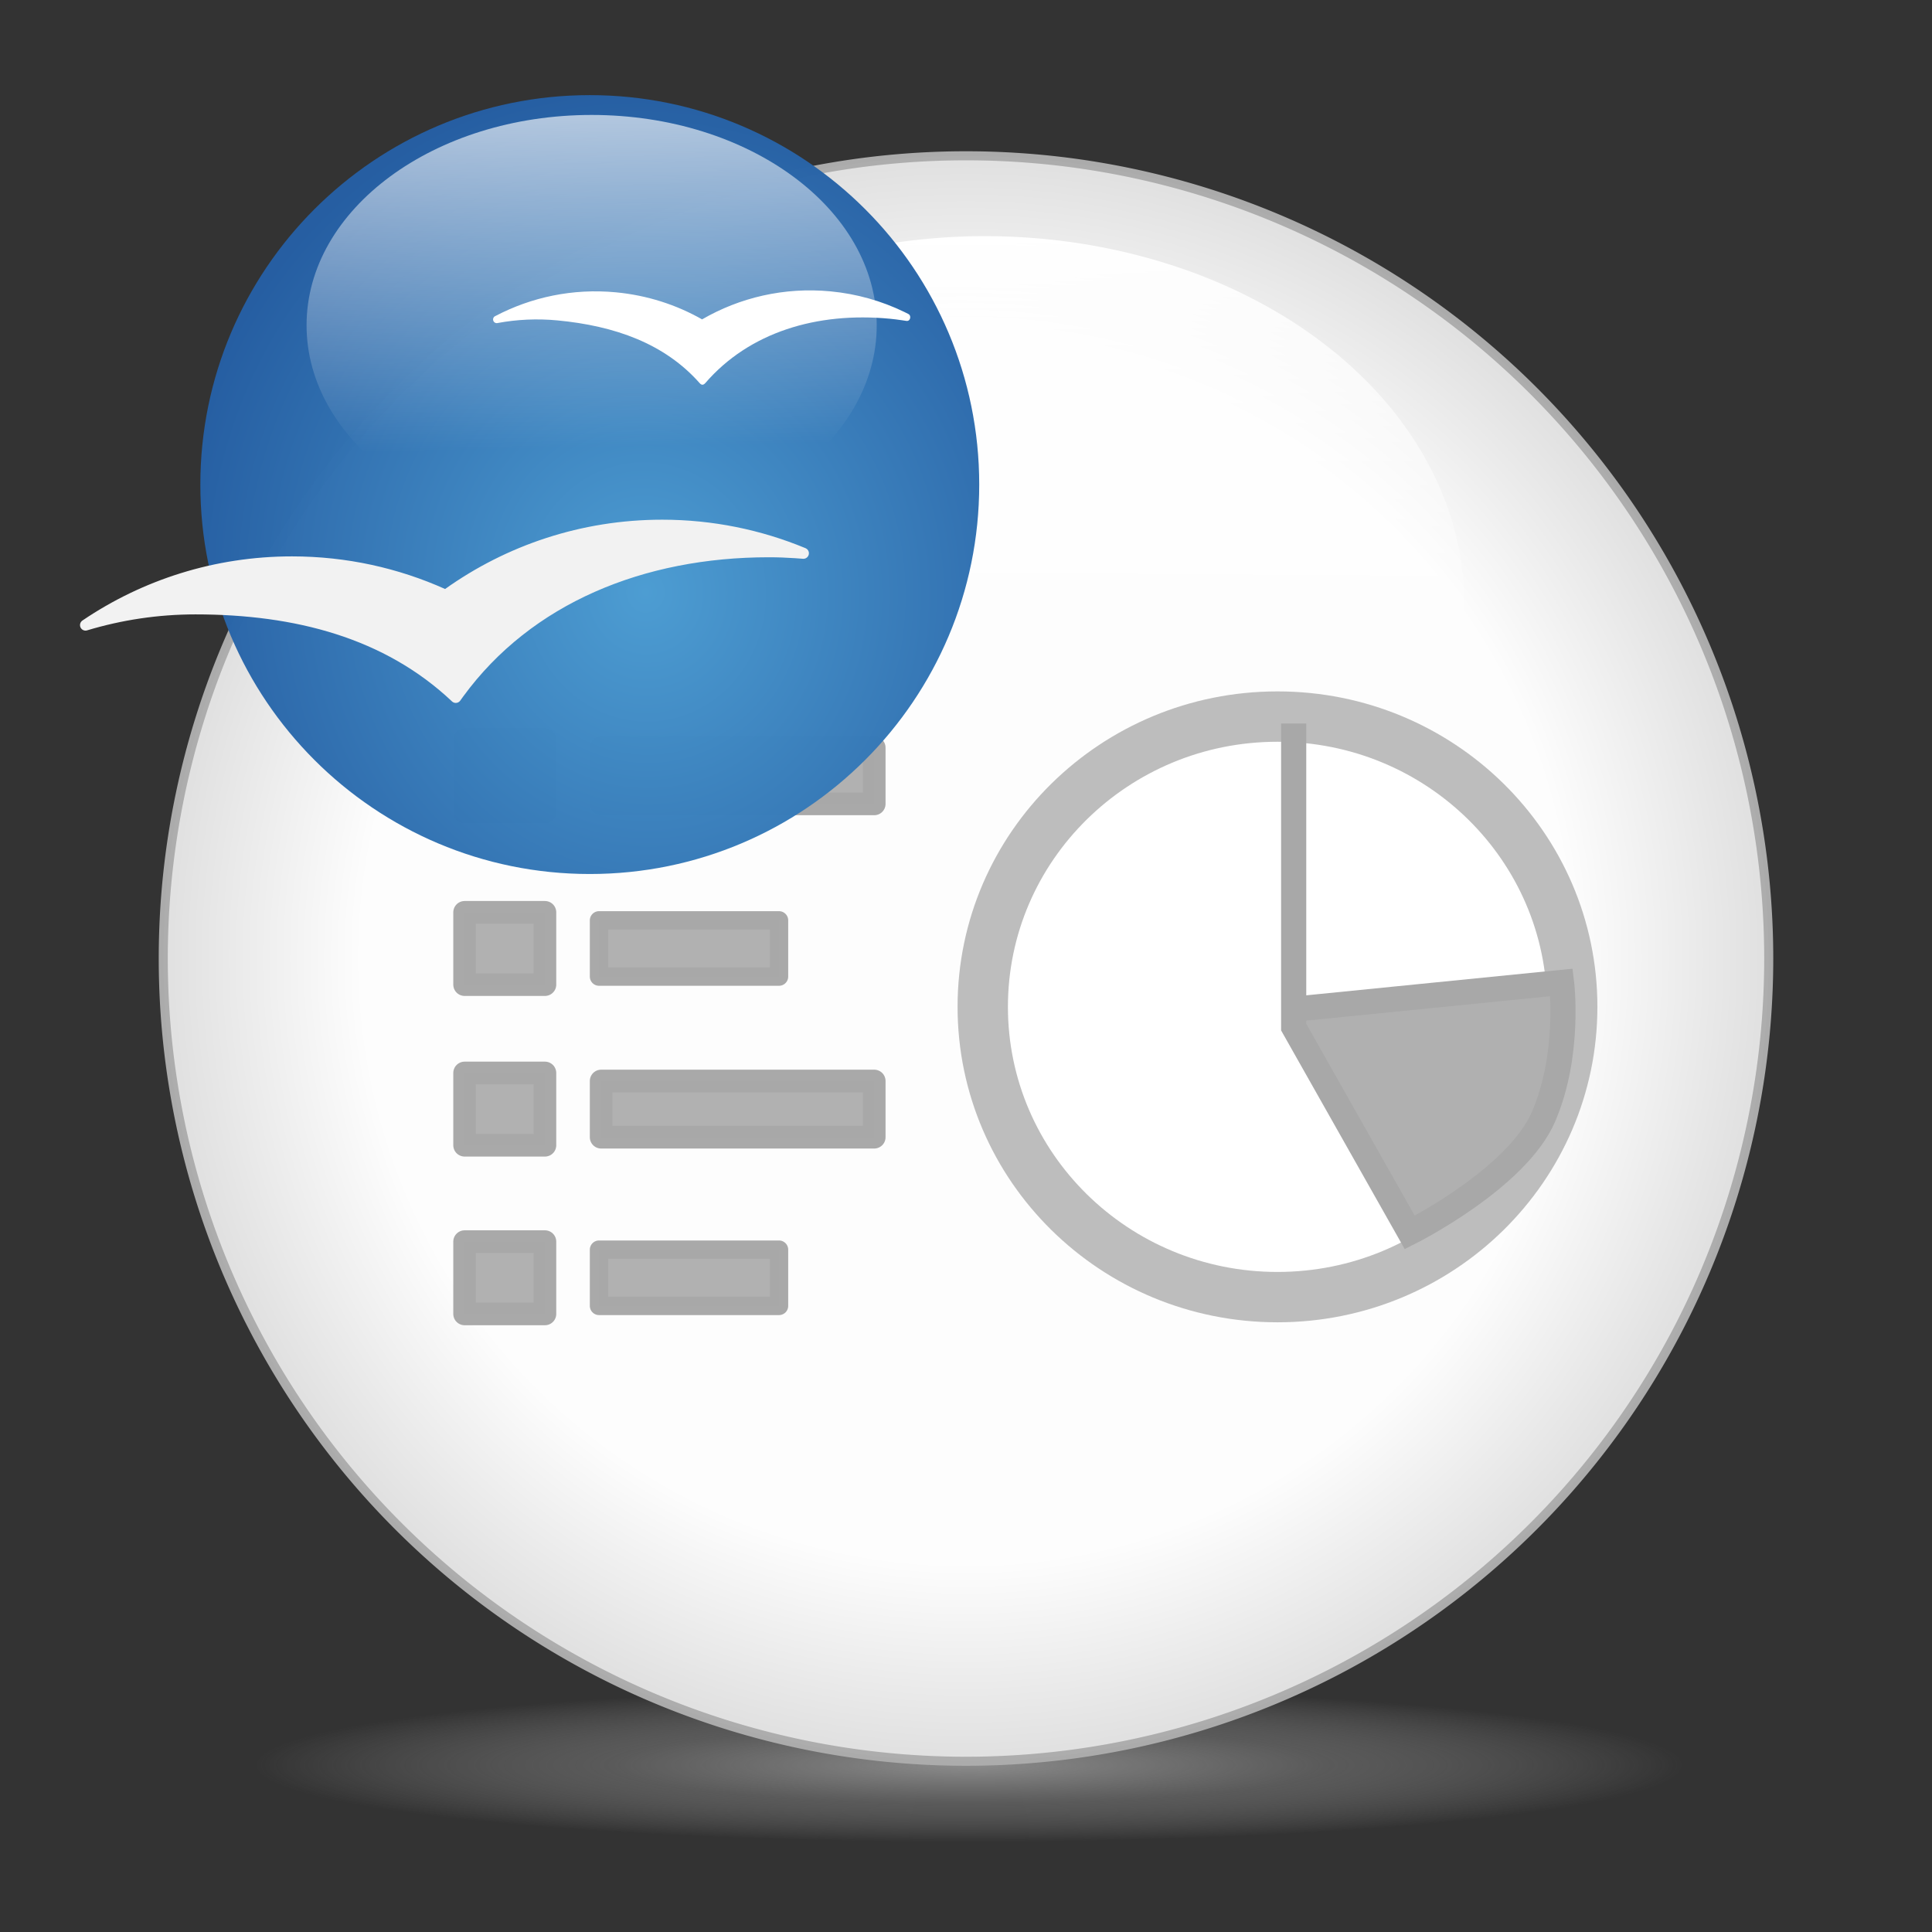 <?xml version="1.0" encoding="UTF-8" standalone="no"?>
<!-- Created with Inkscape (http://www.inkscape.org/) -->

<svg
   width="256"
   height="256"
   viewBox="0 0 256 256"
   version="1.1"
   id="svg1"
   xmlns:xlink="http://www.w3.org/1999/xlink"
   xmlns="http://www.w3.org/2000/svg"
   xmlns:svg="http://www.w3.org/2000/svg">
  <rect x="0" y="0" width="256" height="256" fill="#333333" stroke="none"/>
  <defs
     id="defs1">
    <radialGradient
       r="78.885"
       fy="188.712"
       fx="112.207"
       cy="188.712"
       cx="112.207"
       gradientTransform="matrix(1,0,0,0.108,0,168.377)"
       gradientUnits="userSpaceOnUse"
       id="radialGradient4333"
       xlink:href="#linearGradient4305-7" />
    <linearGradient
       id="linearGradient4305-7">
      <stop
         style="stop-color:#8d8d8d;stop-opacity:1;"
         offset="0"
         id="stop4307-7" />
      <stop
         id="stop4315-9"
         offset="0.5"
         style="stop-color:#828282;stop-opacity:0.498;" />
      <stop
         style="stop-color:#b0b0b0;stop-opacity:0;"
         offset="1"
         id="stop4309-1" />
    </linearGradient>
    <radialGradient
       xlink:href="#linearGradient3803-6"
       id="radialGradient3809-7"
       cx="187.816"
       cy="506.27"
       fx="187.816"
       fy="506.27"
       r="92.139"
       gradientUnits="userSpaceOnUse" />
    <linearGradient
       id="linearGradient3803-6">
      <stop
         style="stop-color:#ffffff;stop-opacity:1;"
         offset="0"
         id="stop3805-3" />
      <stop
         id="stop3811-3"
         offset="0.727"
         style="stop-color:#ffffff;stop-opacity:1;" />
      <stop
         style="stop-color:#dddddd;stop-opacity:1;"
         offset="1"
         id="stop3807-8" />
    </linearGradient>
    <linearGradient
       xlink:href="#linearGradient3815-4"
       id="linearGradient4000"
       gradientUnits="userSpaceOnUse"
       x1="202.27"
       y1="432.915"
       x2="201.941"
       y2="482.395" />
    <linearGradient
       id="linearGradient3815-4">
      <stop
         style="stop-color:#ffffff;stop-opacity:1;"
         offset="0"
         id="stop3817-9" />
      <stop
         style="stop-color:#ffffff;stop-opacity:0;"
         offset="1"
         id="stop3819-5" />
    </linearGradient>
    <radialGradient
       xlink:href="#linearGradient4353-9"
       id="radialGradient3973-8-7"
       gradientUnits="userSpaceOnUse"
       cx="506.62"
       cy="728.213"
       fx="506.62"
       fy="728.213"
       r="99.774"
       gradientTransform="matrix(1.215,-0.111,0.12,1.309,-195.997,-166.108)" />
    <linearGradient
       id="linearGradient4353-9">
      <stop
         style="stop-color:#4b9cd2;stop-opacity:1;"
         offset="0"
         id="stop4355-1" />
      <stop
         style="stop-color:#255ea3;stop-opacity:1;"
         offset="1"
         id="stop4357-6" />
    </linearGradient>
    <linearGradient
       xlink:href="#linearGradient3815-30-4-0-32"
       id="linearGradient3975-37"
       gradientUnits="userSpaceOnUse"
       x1="199.789"
       y1="420.051"
       x2="201.445"
       y2="496.803" />
    <linearGradient
       id="linearGradient3815-30-4-0-32">
      <stop
         style="stop-color:#ffffff;stop-opacity:0.781;"
         offset="0"
         id="stop3817-40-9-6-7" />
      <stop
         style="stop-color:#ffffff;stop-opacity:0;"
         offset="1"
         id="stop3819-2-7-71-0" />
    </linearGradient>
    <radialGradient
       xlink:href="#linearGradient4305-7"
       id="radialGradient4313"
       cx="112.207"
       cy="188.712"
       fx="112.207"
       fy="188.712"
       r="78.885"
       gradientTransform="matrix(1,0,0,0.108,76.904,209.75)"
       gradientUnits="userSpaceOnUse" />
    <radialGradient
       xlink:href="#linearGradient3803-6"
       id="radialGradient3809"
       cx="187.816"
       cy="506.27"
       fx="187.816"
       fy="506.27"
       r="92.139"
       gradientUnits="userSpaceOnUse" />
    <linearGradient
       xlink:href="#linearGradient3815-4"
       id="linearGradient3821"
       x1="202.27"
       y1="432.915"
       x2="201.941"
       y2="482.395"
       gradientUnits="userSpaceOnUse" />
    <radialGradient
       xlink:href="#linearGradient4353-9"
       id="radialGradient3973-9"
       gradientUnits="userSpaceOnUse"
       cx="506.62"
       cy="728.213"
       fx="506.62"
       fy="728.213"
       r="99.774"
       gradientTransform="matrix(1.215,-0.111,0.12,1.309,-195.997,-166.108)" />
    <linearGradient
       y2="496.803"
       x2="201.445"
       y1="420.051"
       x1="199.789"
       gradientUnits="userSpaceOnUse"
       id="linearGradient4010"
       xlink:href="#linearGradient3815-30-4-0-32" />
    <radialGradient
       r="78.885"
       fy="188.712"
       fx="112.207"
       cy="188.712"
       cx="112.207"
       gradientTransform="matrix(1,0,0,0.108,823.51,690.958)"
       gradientUnits="userSpaceOnUse"
       id="radialGradient4333-4"
       xlink:href="#linearGradient4305-7" />
    <radialGradient
       r="92.139"
       fy="506.27"
       fx="187.816"
       cy="506.27"
       cx="187.816"
       gradientUnits="userSpaceOnUse"
       id="radialGradient4575"
       xlink:href="#linearGradient3803-6"
       gradientTransform="translate(747.557,116.008)" />
    <linearGradient
       xlink:href="#linearGradient3815-4"
       id="linearGradient4148-6"
       gradientUnits="userSpaceOnUse"
       x1="202.27"
       y1="432.915"
       x2="201.941"
       y2="482.395"
       gradientTransform="translate(738.038,109.789)" />
    <radialGradient
       xlink:href="#linearGradient4353-9"
       id="radialGradient3973-2"
       gradientUnits="userSpaceOnUse"
       cx="506.62"
       cy="728.213"
       fx="506.62"
       fy="728.213"
       r="99.774"
       gradientTransform="matrix(1.215,-0.111,0.12,1.309,-195.997,-166.108)" />
    <linearGradient
       y2="496.803"
       x2="201.445"
       y1="420.051"
       x1="199.789"
       gradientUnits="userSpaceOnUse"
       id="linearGradient4010-9"
       xlink:href="#linearGradient3815-30-4-0-32" />
    <radialGradient
       xlink:href="#linearGradient4353-9"
       id="radialGradient3973-9-0"
       gradientUnits="userSpaceOnUse"
       cx="506.62"
       cy="728.213"
       fx="506.62"
       fy="728.213"
       r="99.774"
       gradientTransform="matrix(1.215,-0.111,0.12,1.309,-195.997,-166.108)" />
    <radialGradient
       xlink:href="#linearGradient4353-9"
       id="radialGradient3973-9-7"
       gradientUnits="userSpaceOnUse"
       cx="506.62"
       cy="728.213"
       fx="506.62"
       fy="728.213"
       r="99.774"
       gradientTransform="matrix(1.215,-0.111,0.12,1.309,-195.997,-166.108)" />
    <radialGradient
       xlink:href="#linearGradient4353-9"
       id="radialGradient3973-9-7-1"
       gradientUnits="userSpaceOnUse"
       cx="506.62"
       cy="728.213"
       fx="506.62"
       fy="728.213"
       r="99.774"
       gradientTransform="matrix(1.215,-0.111,0.12,1.309,-195.997,-166.108)" />
  </defs>
  <g
     id="layer1"
     transform="matrix(1.2,0,0,1.2,-25.448,-24.721)">
    <g
       id="g4"
       transform="translate(-807.5,-495.836)">
      <path
         style="color:#000000;display:inline;overflow:visible;visibility:visible;opacity:0.987;fill:url(#radialGradient4333-4);fill-opacity:1;fill-rule:nonzero;stroke:none;stroke-width:2.5;marker:none;enable-background:accumulate"
         id="path3535-66"
         d="m 1014.602,711.294 a 78.885,8.501 0 1 1 -157.77,0 78.885,8.501 0 1 1 157.77,0 z" />
      <path
         style="color:#000000;display:inline;overflow:visible;visibility:visible;opacity:0.987;fill:url(#radialGradient4575);fill-opacity:1;fill-rule:nonzero;stroke:#acacac;stroke-width:1;stroke-miterlimit:4;stroke-dasharray:none;stroke-opacity:1;marker:none;enable-background:accumulate"
         id="path2985-6-7"
         d="m 1024.012,622.278 a 88.639,88.639 0 1 1 -177.278,0 88.639,88.639 0 1 1 177.278,0 z" />
      <g
         id="g4707"
         transform="translate(346.993,-90.179)">
        <path
           transform="matrix(1.112,0,0,1.112,0.474,-58.442)"
           d="m 588.89,698.053 c 0,15.919 -13.103,28.824 -29.267,28.824 -16.164,0 -29.267,-12.905 -29.267,-28.824 0,-15.919 13.103,-28.824 29.267,-28.824 16.164,0 29.267,12.905 29.267,28.824 z"
           id="path4636"
           style="color:#000000;display:inline;overflow:visible;visibility:visible;opacity:0.987;fill:#ffffff;fill-opacity:1;fill-rule:nonzero;stroke:#bcbcbc;stroke-width:5;stroke-opacity:1;marker:none;enable-background:accumulate" />
        <path
           id="path4638"
           d="m 624.563,686.507 v 33.521 l 12.817,22.676 c 0,0 11.831,-5.916 14.789,-12.817 2.958,-6.901 1.972,-14.789 1.972,-14.789 l -29.578,2.958"
           style="fill:#b0b0b0;fill-opacity:1;stroke:#a8a8a8;stroke-width:2.779;stroke-linecap:butt;stroke-linejoin:miter;stroke-miterlimit:4;stroke-dasharray:none;stroke-opacity:1" />
        <rect
           y="688.288"
           x="533.016"
           height="7.982"
           width="8.869"
           id="rect4640"
           style="color:#000000;display:inline;overflow:visible;visibility:visible;opacity:0.987;fill:#b0b0b0;fill-opacity:1;fill-rule:nonzero;stroke:#a8a8a8;stroke-width:2.5;stroke-linecap:round;stroke-linejoin:round;stroke-miterlimit:4;stroke-dasharray:none;stroke-opacity:1;marker:none;enable-background:accumulate" />
        <rect
           y="689.175"
           x="548.093"
           height="6.208"
           width="30.154"
           id="rect4642"
           style="color:#000000;display:inline;overflow:visible;visibility:visible;opacity:0.987;fill:#b0b0b0;fill-opacity:1;fill-rule:nonzero;stroke:#a8a8a8;stroke-width:2.5;stroke-linecap:round;stroke-linejoin:round;stroke-miterlimit:4;stroke-dasharray:none;stroke-opacity:1;marker:none;enable-background:accumulate" />
        <rect
           y="725.093"
           x="533.016"
           height="7.982"
           width="8.869"
           id="rect4640-7"
           style="color:#000000;display:inline;overflow:visible;visibility:visible;opacity:0.987;fill:#b0b0b0;fill-opacity:1;fill-rule:nonzero;stroke:#a8a8a8;stroke-width:2.5;stroke-linecap:round;stroke-linejoin:round;stroke-miterlimit:4;stroke-dasharray:none;stroke-opacity:1;marker:none;enable-background:accumulate" />
        <rect
           y="725.98"
           x="548.093"
           height="6.208"
           width="30.154"
           id="rect4642-1"
           style="color:#000000;display:inline;overflow:visible;visibility:visible;opacity:0.987;fill:#b0b0b0;fill-opacity:1;fill-rule:nonzero;stroke:#a8a8a8;stroke-width:2.5;stroke-linecap:round;stroke-linejoin:round;stroke-miterlimit:4;stroke-dasharray:none;stroke-opacity:1;marker:none;enable-background:accumulate" />
        <rect
           y="707.356"
           x="533.016"
           height="7.982"
           width="8.869"
           id="rect4640-2"
           style="color:#000000;display:inline;overflow:visible;visibility:visible;opacity:0.987;fill:#b0b0b0;fill-opacity:1;fill-rule:nonzero;stroke:#a8a8a8;stroke-width:2.5;stroke-linecap:round;stroke-linejoin:round;stroke-miterlimit:4;stroke-dasharray:none;stroke-opacity:1;marker:none;enable-background:accumulate" />
        <rect
           y="708.243"
           x="547.858"
           height="6.208"
           width="19.875"
           id="rect4642-9"
           style="color:#000000;display:inline;overflow:visible;visibility:visible;opacity:0.987;fill:#b0b0b0;fill-opacity:1;fill-rule:nonzero;stroke:#a8a8a8;stroke-width:2.03;stroke-linecap:round;stroke-linejoin:round;stroke-miterlimit:4;stroke-dasharray:none;stroke-opacity:1;marker:none;enable-background:accumulate" />
        <rect
           y="743.718"
           x="533.016"
           height="7.982"
           width="8.869"
           id="rect4640-2-3"
           style="color:#000000;display:inline;overflow:visible;visibility:visible;opacity:0.987;fill:#b0b0b0;fill-opacity:1;fill-rule:nonzero;stroke:#a8a8a8;stroke-width:2.5;stroke-linecap:round;stroke-linejoin:round;stroke-miterlimit:4;stroke-dasharray:none;stroke-opacity:1;marker:none;enable-background:accumulate" />
        <rect
           y="744.605"
           x="547.858"
           height="6.208"
           width="19.875"
           id="rect4642-9-5"
           style="color:#000000;display:inline;overflow:visible;visibility:visible;opacity:0.987;fill:#b0b0b0;fill-opacity:1;fill-rule:nonzero;stroke:#a8a8a8;stroke-width:2.03;stroke-linecap:round;stroke-linejoin:round;stroke-miterlimit:4;stroke-dasharray:none;stroke-opacity:1;marker:none;enable-background:accumulate" />
      </g>
      <path
         style="color:#000000;display:inline;overflow:visible;visibility:visible;opacity:0.987;fill:url(#linearGradient4148-6);fill-opacity:1;fill-rule:nonzero;stroke:none;stroke-width:5;marker:none;enable-background:accumulate"
         id="path3813-1-7"
         d="m 990.384,583.049 a 52.905,40.535 0 1 1 -105.81,0 52.905,40.535 0 1 1 105.81,0 z" />
    </g>
    <g
       transform="translate(-52.294,-569.941)"
       id="g3981-6">
      <path
         transform="matrix(0.431,0,0,0.431,-73.713,340.894)"
         d="m 592.438,703.374 c 0,55.104 -44.67,99.774 -99.774,99.774 -55.104,0 -99.774,-44.67 -99.774,-99.774 0,-55.104 44.67,-99.774 99.774,-99.774 55.104,0 99.774,44.67 99.774,99.774 z"
         id="path4351-7-4"
         style="color:#000000;display:inline;overflow:visible;visibility:visible;opacity:0.987;fill:url(#radialGradient3973-9-7-1);fill-opacity:1;fill-rule:nonzero;stroke:none;stroke-width:5;marker:none;enable-background:accumulate" />
      <path
         style="fill:#ffffff;fill-opacity:1"
         id="path9-54-8"
         d="m 173.79,625.207 v -0.003 c -0.155,-0.08 -0.311,-0.155 -0.465,-0.23 -2.481,-1.198 -5.213,-1.985 -8.117,-2.26 -5.133,-0.486 -10.037,0.693 -14.182,3.093 -2.839,-1.61 -6.054,-2.659 -9.513,-2.987 -4.769,-0.451 -9.341,0.538 -13.29,2.607 -0.039,0.02 -0.079,0.044 -0.116,0.062 -0.096,0.075 -0.16,0.192 -0.16,0.323 0,0.228 0.181,0.412 0.411,0.412 0.021,0 0.042,-0.003 0.064,-0.008 0.01,-9.2e-4 0.019,-0.005 0.028,-0.006 2.123,-0.393 4.338,-0.504 6.596,-0.29 6.336,0.599 11.86,2.557 15.734,6.952 0.202,0.211 0.381,0.197 0.586,-0.012 4.874,-5.65 12.348,-7.883 20.38,-7.124 0.448,0.043 0.89,0.099 1.33,0.165 0.153,0.023 0.387,0.062 0.525,0.077 0.265,0.029 0.408,-0.184 0.408,-0.413 -9.3e-4,-0.155 -0.067,-0.284 -0.218,-0.359 z" />
      <path
         style="fill:#f2f2f2;fill-opacity:1"
         id="path11-8-6"
         d="m 162.478,651.088 c -0.025,-0.013 -0.049,-0.021 -0.071,-0.031 -4.87,-2.014 -10.197,-3.13 -15.789,-3.13 -8.935,0 -17.207,2.838 -23.969,7.653 -5.162,-2.313 -10.882,-3.602 -16.902,-3.602 -8.561,0 -16.509,2.601 -23.107,7.057 -0.022,0.013 -0.044,0.031 -0.069,0.048 -0.141,0.108 -0.236,0.282 -0.236,0.48 0,0.338 0.274,0.613 0.613,0.613 0.04,0 0.081,-0.006 0.12,-0.014 0.026,-0.007 0.05,-0.013 0.075,-0.022 3.782,-1.137 7.795,-1.756 11.947,-1.756 11.039,0 20.879,2.609 28.287,9.577 0.018,0.013 0.033,0.031 0.051,0.048 0.108,0.095 0.245,0.151 0.4,0.151 0.191,0 0.359,-0.088 0.471,-0.226 0.003,0.002 0.239,-0.333 0.358,-0.496 7.524,-10.289 19.928,-15.362 33.736,-15.362 0.986,0 1.966,0.037 2.935,0.104 0.279,0.022 0.868,0.066 0.881,0.066 0.336,0 0.613,-0.274 0.613,-0.613 4.6e-4,-0.242 -0.14,-0.451 -0.344,-0.547 z" />
      <path
         transform="matrix(0.595,0,0,0.573,20.163,355.283)"
         d="m 252.346,473.26 c 0,22.387 -23.686,40.535 -52.905,40.535 -29.219,0 -52.905,-18.148 -52.905,-40.535 0,-22.387 23.686,-40.535 52.905,-40.535 29.219,0 52.905,18.148 52.905,40.535 z"
         id="path3813-3-9-84-7"
         style="color:#000000;display:inline;overflow:visible;visibility:visible;opacity:0.987;fill:url(#linearGradient3975-37);fill-opacity:1;fill-rule:nonzero;stroke:none;stroke-width:5;marker:none;enable-background:accumulate" />
    </g>
  </g>
</svg>
